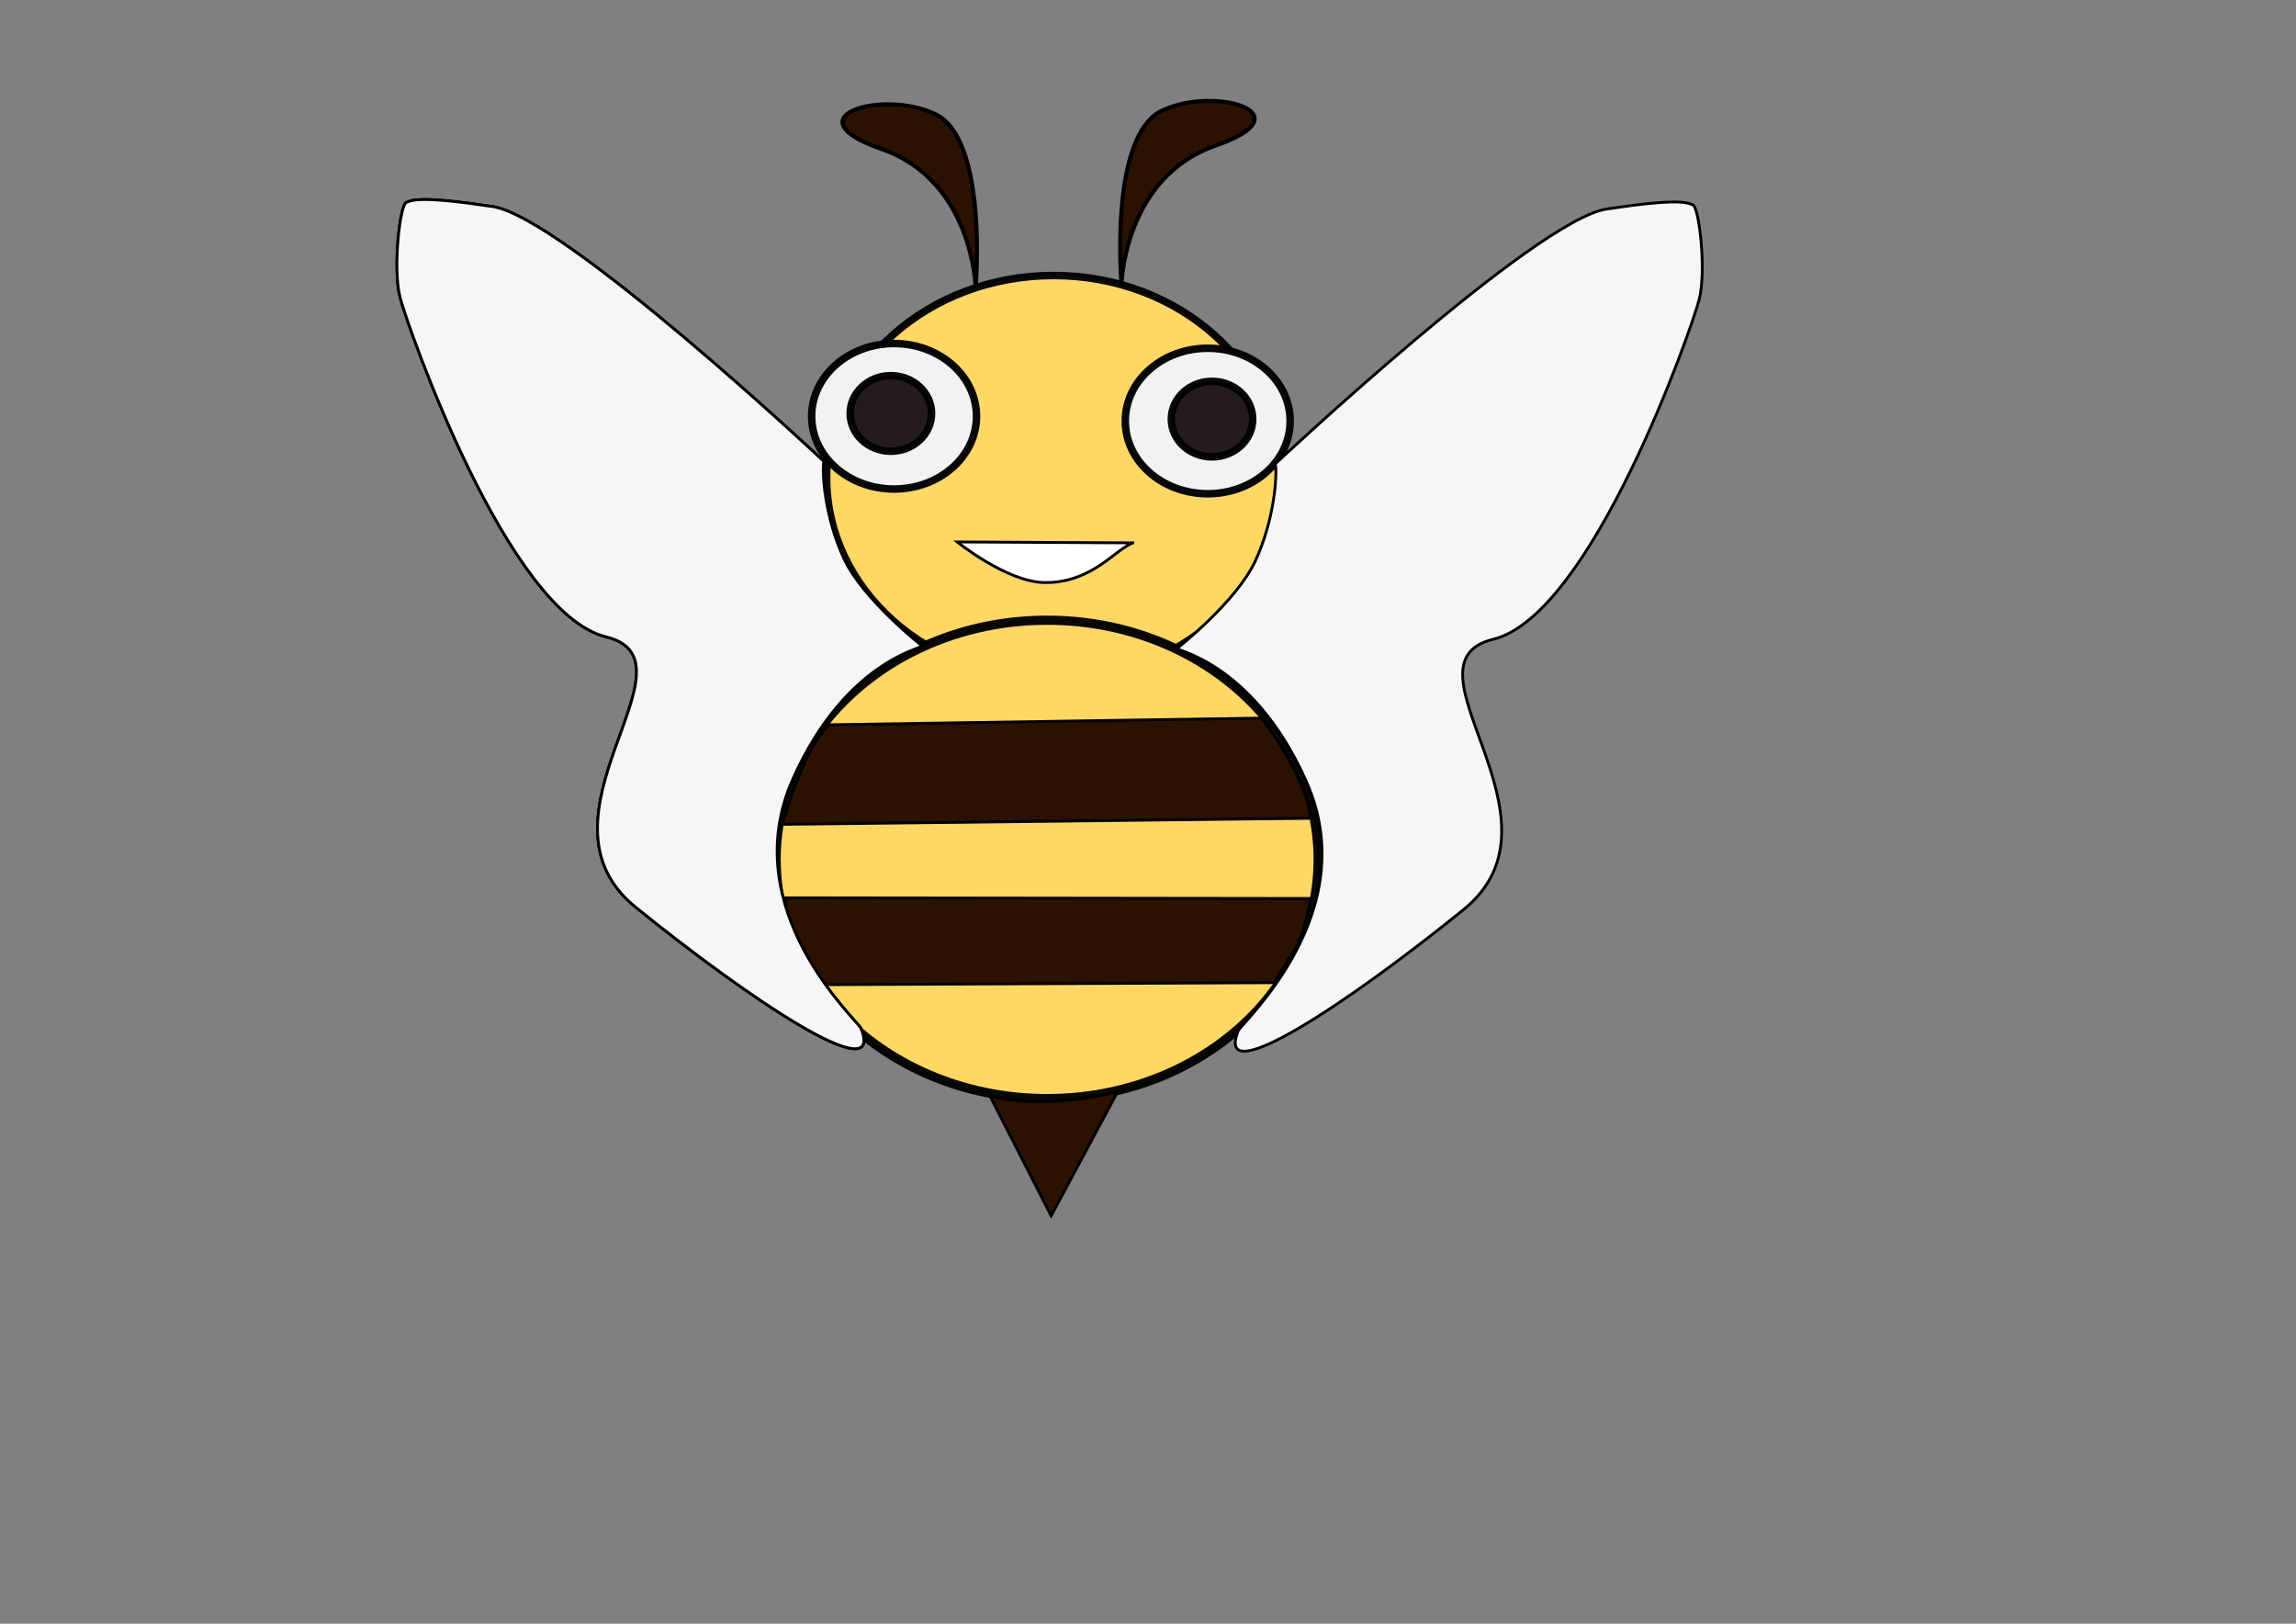 <?xml version="1.0" encoding="UTF-8" standalone="no"?>
<svg
   xmlns:osb="http://www.openswatchbook.org/uri/2009/osb"
   xmlns:dc="http://purl.org/dc/elements/1.1/"
   xmlns:cc="http://creativecommons.org/ns#"
   xmlns:rdf="http://www.w3.org/1999/02/22-rdf-syntax-ns#"
   xmlns:svg="http://www.w3.org/2000/svg"
   xmlns="http://www.w3.org/2000/svg"
   xmlns:xlink="http://www.w3.org/1999/xlink"
   xmlns:sodipodi="http://sodipodi.sourceforge.net/DTD/sodipodi-0.dtd"
   xmlns:inkscape="http://www.inkscape.org/namespaces/inkscape"
   width="297mm"
   height="210mm"
   viewBox="0 0 297 210"
   version="1.1"
   id="svg1228"
   inkscape:version="1.0.1 (3bc2e813f5, 2020-09-07)"
   sodipodi:docname="bee.svg">
  <rect x="0" y="0" width="297" height="210" fill="#808080" stroke="none"/>
  <defs
     id="defs1222">
    <linearGradient
       id="linearGradient3791"
       osb:paint="solid">
      <stop
         style="stop-color:#000000;stop-opacity:1;"
         offset="0"
         id="stop3789" />
    </linearGradient>
    <linearGradient
       inkscape:collect="always"
       xlink:href="#linearGradient3791"
       id="linearGradient3793"
       x1="128.143"
       y1="118.779"
       x2="174.994"
       y2="118.779"
       gradientUnits="userSpaceOnUse" />
  </defs>
  <sodipodi:namedview
     id="base"
     pagecolor="#ffffff"
     bordercolor="#666666"
     borderopacity="1.0"
     inkscape:pageopacity="0.0"
     inkscape:pageshadow="2"
     inkscape:zoom="0.98994949"
     inkscape:cx="511.71095"
     inkscape:cy="368.88238"
     inkscape:document-units="mm"
     inkscape:current-layer="layer1"
     inkscape:document-rotation="0"
     showgrid="false"
     inkscape:window-width="1267"
     inkscape:window-height="1024"
     inkscape:window-x="321"
     inkscape:window-y="0"
     inkscape:window-maximized="0" />
  <g
     inkscape:label="Layer 1"
     inkscape:groupmode="layer"
     id="layer1">
    <ellipse
       style="fill:#ffd765;fill-opacity:1;stroke:#000000;stroke-width:0.971;stroke-opacity:0.964"
       id="path1244"
       cx="136.286"
       cy="61.782"
       rx="29.357"
       ry="26.151" />
    <ellipse
       style="fill:#f2f2f2;stroke:#000000;stroke-width:0.971;stroke-opacity:0.964"
       id="path1246"
       cx="115.653"
       cy="53.839"
       rx="10.663"
       ry="9.409" />
    <ellipse
       style="fill:#f2f2f2;stroke:#000000;stroke-width:0.971;stroke-opacity:0.964"
       id="path1246-0"
       cx="156.226"
       cy="54.45"
       rx="10.663"
       ry="9.409" />
    <ellipse
       style="fill:#241c1c;stroke:#000000;stroke-width:0.971;stroke-opacity:0.964"
       id="path1263"
       cx="115.238"
       cy="53.472"
       rx="5.262"
       ry="4.888" />
    <ellipse
       style="fill:#241c1c;stroke:#000000;stroke-width:0.971;stroke-opacity:0.964"
       id="path1263-5"
       cx="156.78"
       cy="54.205"
       rx="5.262"
       ry="4.888" />
    <ellipse
       style="fill:#ffd765;fill-opacity:1;stroke:#000000;stroke-width:1.19;stroke-opacity:0.964"
       id="path1280"
       cx="135.455"
       cy="111.151"
       rx="35.056"
       ry="30.936" />
    <path
       style="fill:#ffffff;stroke:#000000;stroke-width:0.364px;stroke-linecap:butt;stroke-linejoin:miter;stroke-opacity:1"
       d="m 123.823,70.091 c 0,0 6.37,5.132 11.216,5.255 4.847,0.122 8.032,-2.811 9.693,-4.033 1.662,-1.222 1.939,-1.1 1.939,-1.1 z"
       id="path1282"
       sodipodi:nodetypes="csscc" />
    <path
       style="fill:#2b1100;stroke:#000000;stroke-width:0.364px;stroke-linecap:butt;stroke-linejoin:miter;stroke-opacity:1"
       d="m 107.281,93.739 55.91,-0.864 c 0,0 2.581,3.307 4.308,6.826 2.031,4.136 2.259,6.398 1.665,6.135 l -67.954,0.778 c 0,0 2.742,-10.023 6.071,-12.875 z"
       id="path3797"
       sodipodi:nodetypes="ccsccc" />
    <path
       style="fill:#2b1100;fill-opacity:1;stroke:#000000;stroke-width:0.364px;stroke-linecap:butt;stroke-linejoin:miter;stroke-opacity:1"
       d="m 101.602,116.119 67.954,0.086 c 0,0 -0.881,4.925 -2.252,6.913 -1.371,1.987 -2.448,3.975 -2.448,3.975 l -58.456,0.259 c -0.895,-0.158 -4.864,-7.235 -4.798,-11.233 z"
       id="path3814"
       sodipodi:nodetypes="ccscccc" />
    <path
       style="fill:#2b1100;fill-opacity:1;stroke:#000000;stroke-width:0.371px;stroke-linecap:butt;stroke-linejoin:miter;stroke-opacity:1"
       d="m 128.046,141.72 7.925,15.521 8.609,-16.059 c 0,0 -9.001,2.512 -16.534,0.538 z"
       id="path3816" />
    <path
       style="fill:#2b1100;fill-opacity:1;stroke:#000000;stroke-width:0.528px;stroke-linecap:butt;stroke-linejoin:miter;stroke-opacity:1"
       d="m 126.206,37.199 c 0,0 1.646,-19.226 -5.268,-22.466 -6.914,-3.24 -18.767,0.432 -6.914,4.536 11.853,4.104 12.182,17.93 12.182,17.93 z"
       id="path3818" />
    <path
       style="fill:#2b1100;fill-opacity:1;stroke:#000000;stroke-width:0.528px;stroke-linecap:butt;stroke-linejoin:miter;stroke-opacity:1"
       d="m 145.071,36.758 c 0,0 -1.646,-19.226 5.268,-22.466 6.914,-3.24 18.767,0.432 6.914,4.536 -11.853,4.104 -12.182,17.93 -12.182,17.93 z"
       id="path3818-8" />
    <path
       style="fill:#f6f6f6;fill-opacity:1;stroke:#000000;stroke-width:0.364px;stroke-linecap:butt;stroke-linejoin:miter;stroke-opacity:1"
       d="m 164.973,59.987 c 0,0 33.663,-31.574 42.868,-32.956 9.204,-1.383 10.379,-0.864 11.162,-0.518 0.783,0.346 1.762,8.468 0.783,12.27 -0.979,3.802 -13.904,40.785 -26.633,43.896 -12.729,3.111 10.664,23.205 -3.827,34.956 -14.492,11.752 -32.351,23.748 -29.168,15.709 0.413,-1.044 16.388,-15.287 8.826,-32.266 -7.163,-16.086 -17.911,-17.049 -16.66,-17.27 -1.3e-4,-9e-5 7.603,-5.952 10.066,-11.273 2.492,-5.383 2.84,-11.148 2.582,-12.548 z"
       id="path3835"
       sodipodi:nodetypes="cssssssscsc" />
    <path
       style="fill:#f6f6f6;fill-opacity:1;stroke:#000000;stroke-width:0.364px;stroke-linecap:butt;stroke-linejoin:miter;stroke-opacity:1"
       d="m 106.567,59.669 c 0,0 -33.663,-31.574 -42.868,-32.956 -9.204,-1.383 -10.379,-0.864 -11.162,-0.518 -0.783,0.346 -1.762,8.468 -0.783,12.27 0.979,3.802 13.904,40.785 26.633,43.896 12.729,3.111 -10.664,23.205 3.827,34.956 14.492,11.752 32.351,23.748 29.168,15.709 -0.413,-1.044 -16.388,-15.287 -8.826,-32.266 7.163,-16.086 17.911,-17.049 16.66,-17.27 1e-4,-7.8e-5 -7.603,-5.952 -10.066,-11.273 -2.492,-5.383 -2.84,-11.148 -2.582,-12.548 z"
       id="path3835-1"
       sodipodi:nodetypes="cssssssscsc" />
    <use
       x="0"
       y="0"
       xlink:href="#path3835-1"
       id="use3852"
       width="100%"
       height="100%" />
  </g>
</svg>
